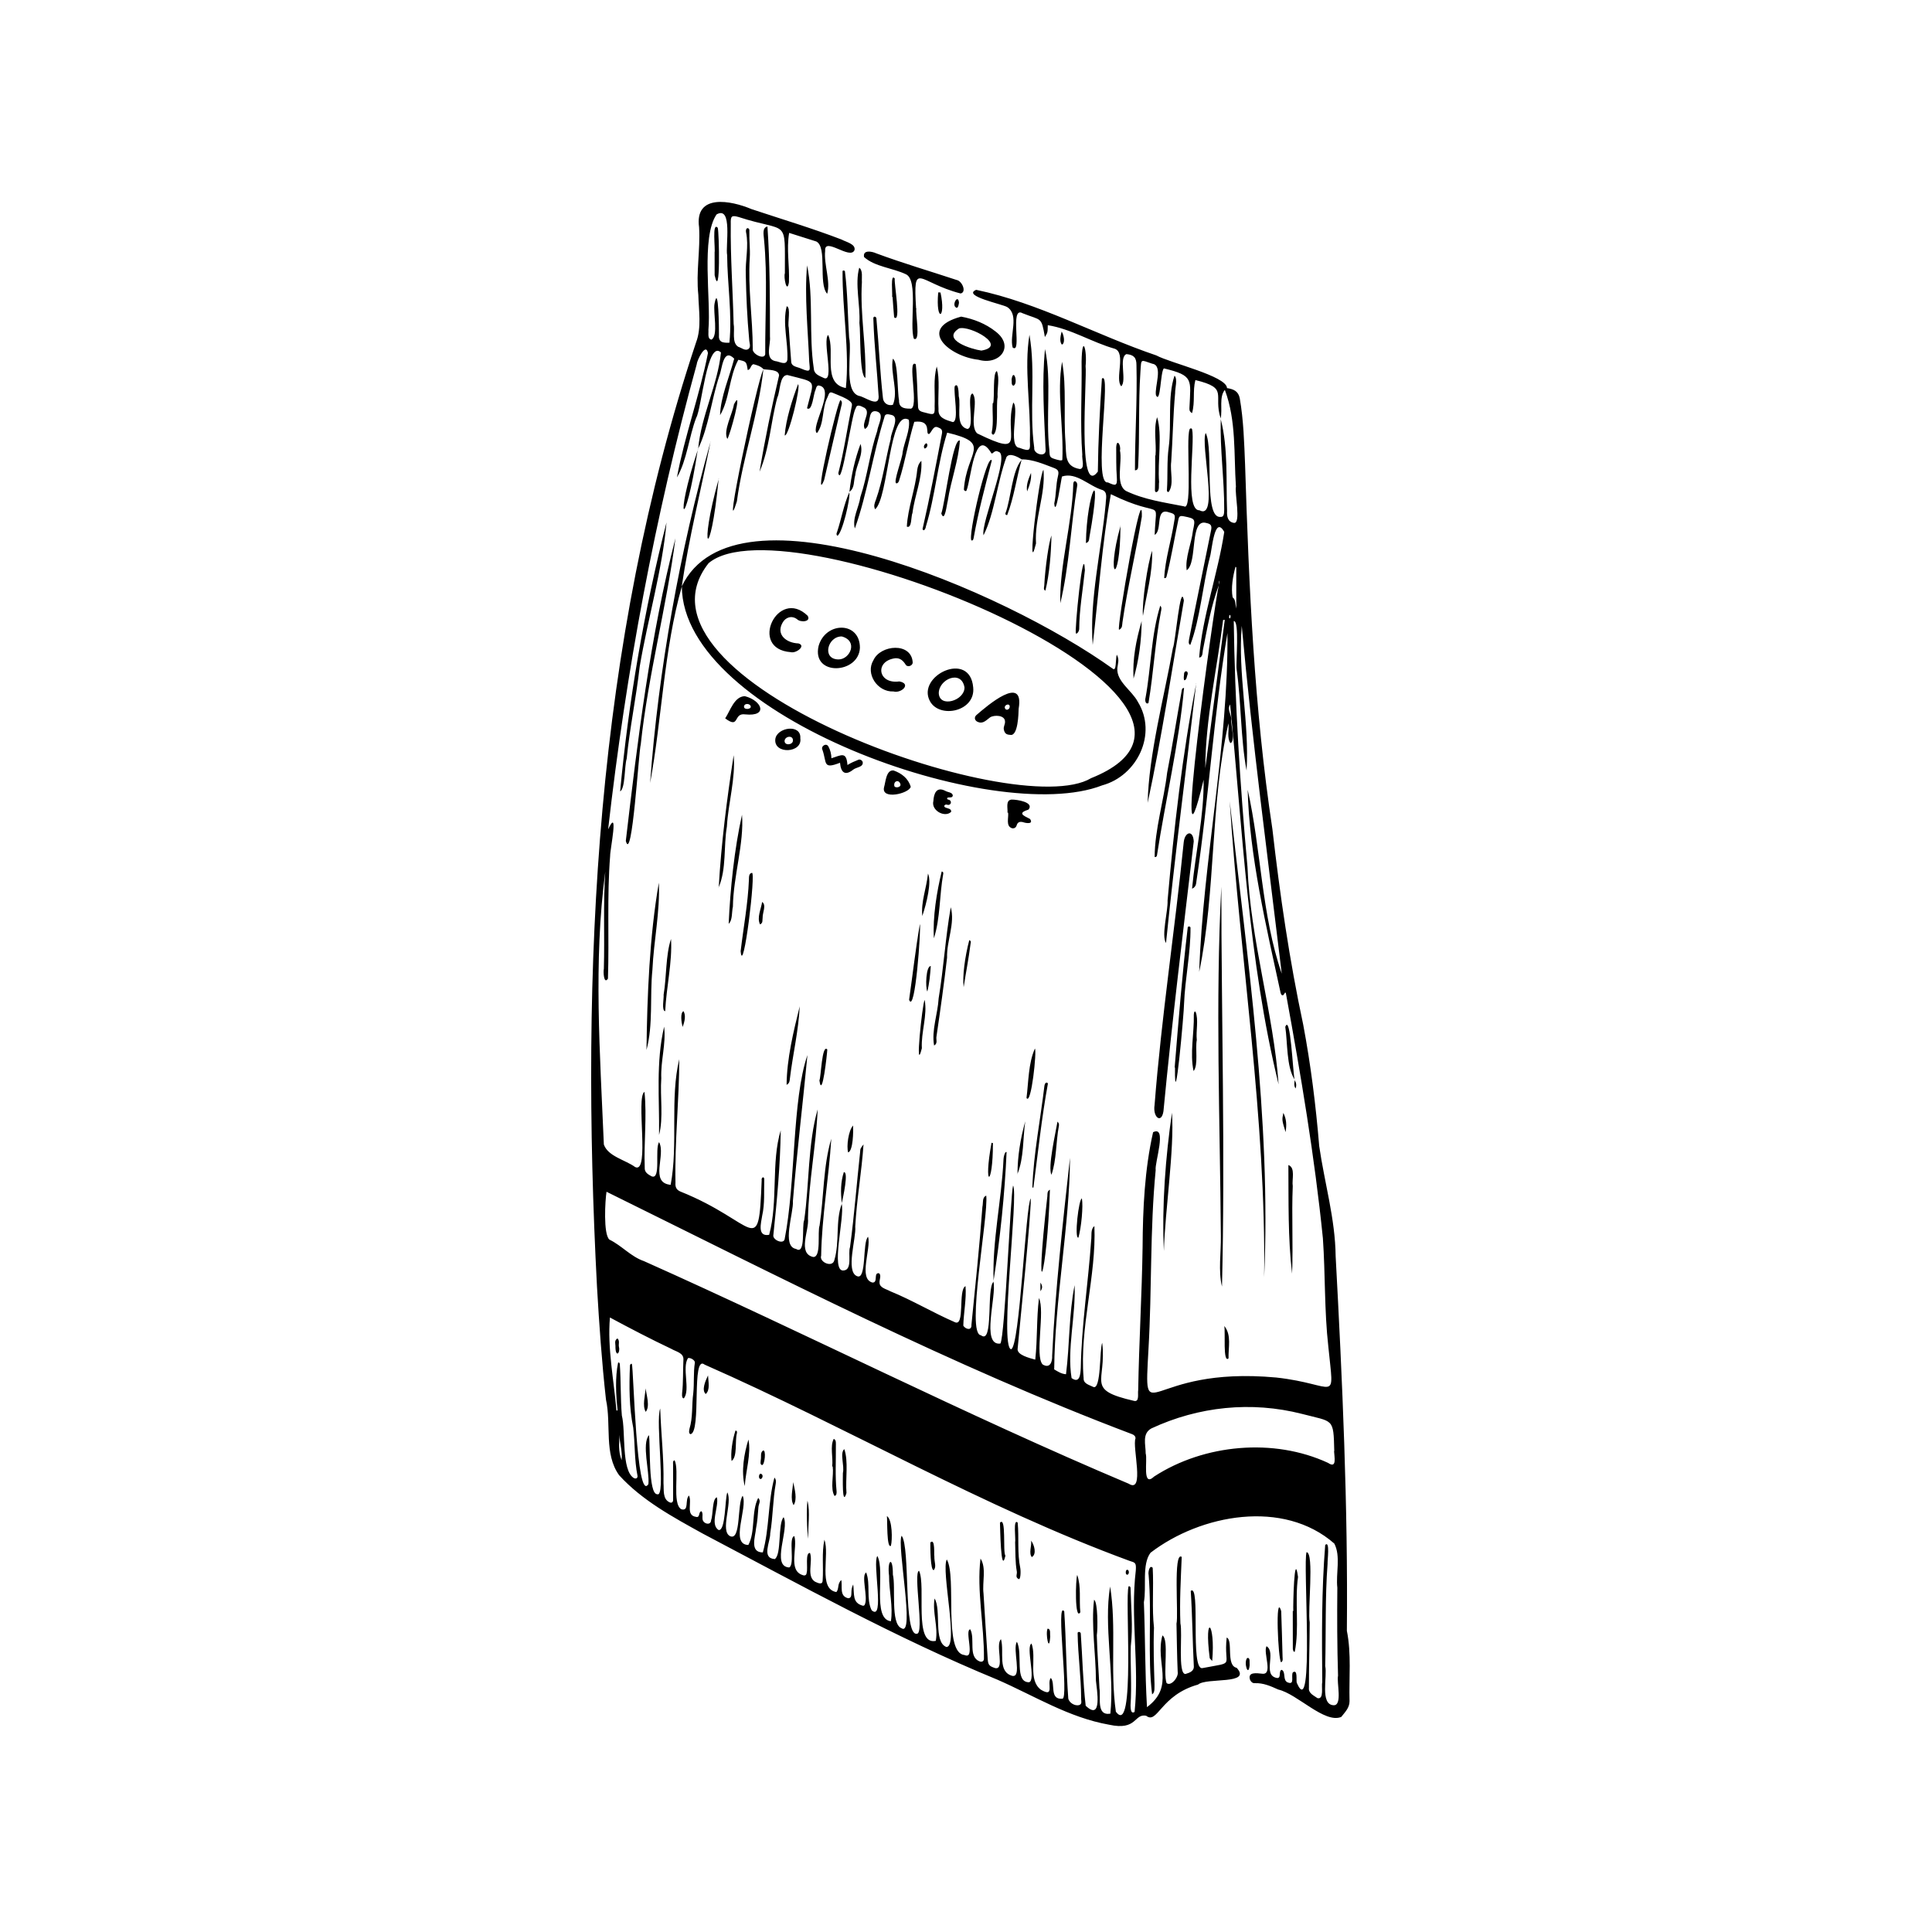 <svg xmlns="http://www.w3.org/2000/svg" xmlns:xlink="http://www.w3.org/1999/xlink" width="400" zoomAndPan="magnify" viewBox="0 0 300 300" height="400" preserveAspectRatio="xMidYMid meet" version="1.0"><path fill="currentColor" d="M 108.336 69.902 C 108.34 69.848 108.352 69.793 108.359 69.738 C 108.359 69.738 108.379 69.758 108.379 69.758 C 108.367 69.809 108.352 69.855 108.336 69.902 Z M 108.336 69.902 C 104.605 81.211 106.348 82.98 108.336 69.902 Z M 140.676 42.59 C 142.652 43.488 141.164 50.543 141.91 52.605 C 143.012 53.137 142.117 48.617 142.289 47.887 C 142.273 47.887 142.262 47.887 142.25 47.887 C 141.785 40.281 142.535 43.863 149.16 45.57 C 150.145 45.379 149.398 43.617 148.539 43.473 C 144.371 42.094 140.16 40.859 136.043 39.332 C 135.402 39.031 133.938 38.75 134.172 39.91 C 135.812 41.418 138.621 41.605 140.676 42.59 Z M 133.449 50.148 C 133.66 51.625 133.418 58.266 134.379 58.68 C 134.539 53.738 133.523 48.781 133.836 43.805 C 133.781 43.121 134.023 42.004 133.422 41.57 C 132.715 44.105 133.609 47.379 133.449 50.148 Z M 138.594 46.105 C 138.672 47.16 138.746 48.219 138.84 49.27 C 139.98 50.27 138.793 43.938 138.941 43.254 C 138.223 42.32 138.621 45.711 138.527 46.105 C 138.551 46.105 138.574 46.105 138.594 46.105 Z M 146.039 45.414 C 145.922 45.414 145.801 45.414 145.684 45.41 C 145.262 50.145 146.945 49.578 146.039 45.414 Z M 148.91 47.02 C 148.816 45.715 147.902 47 148.297 47.621 C 148.762 48.152 148.859 47.301 148.91 47.02 Z M 118.562 57.344 C 118.562 57.344 118.539 57.324 118.539 57.324 C 118.539 57.344 118.535 57.367 118.535 57.387 C 118.543 57.375 118.555 57.355 118.562 57.344 Z M 114.422 77.844 C 115.344 70.941 117.777 64.281 118.535 57.387 C 117.605 58.852 111.973 85.719 114.422 77.844 Z M 147.164 77.801 C 147.625 74.68 148.867 71.453 149.047 68.41 C 147.941 67.945 146.723 78.289 146.164 79.738 C 146.711 81.254 147.02 78.254 147.164 77.801 Z M 127.969 74.547 C 128.859 70.742 129.746 66.941 130.621 63.133 C 130.699 62.805 130.863 62.43 130.523 62.125 C 130.109 62.016 126.145 78.961 127.969 74.547 Z M 141.691 79.637 C 142.027 76.938 143.238 74.242 143.07 71.559 C 142.625 71.98 142.5 72.48 142.422 72.992 C 142.137 75.934 140.957 78.918 140.812 81.773 C 141.625 82.117 141.441 80.148 141.691 79.637 Z M 111.582 74.445 C 108.434 85.668 110.293 87.711 111.582 74.445 Z M 111.598 74.262 C 111.59 74.324 111.586 74.379 111.578 74.441 C 111.594 74.387 111.609 74.34 111.621 74.285 Z M 123.918 59.668 C 123.031 62.008 122.035 65.113 121.848 67.602 C 122.434 67.934 124.41 59.891 123.918 59.668 Z M 113.969 62.785 C 113.727 64.316 112.258 66.883 112.938 68.152 C 113.277 67.875 115.48 59.859 113.969 62.785 Z M 132.797 73.805 C 132.953 72.172 134.141 70.52 133.625 68.934 C 132.738 71.301 132.184 73.832 131.898 76.359 C 132.746 75.812 132.527 74.66 132.797 73.805 Z M 131.898 76.406 C 131.898 76.391 131.898 76.379 131.902 76.359 C 131.895 76.367 131.887 76.375 131.875 76.379 C 131.879 76.398 131.883 76.418 131.887 76.438 C 131.891 76.43 131.895 76.418 131.898 76.406 C 131.898 76.41 131.898 76.406 131.898 76.406 Z M 130.031 83.195 C 130.766 82.84 132.07 77.457 131.883 76.441 C 131 78.414 130.66 80.555 129.984 82.59 C 129.926 82.766 129.793 82.984 130.031 83.195 Z M 143.852 68.82 C 143.547 68.965 143.32 69.355 143.574 69.648 C 143.914 69.621 144.188 69.059 143.852 68.82 Z M 110.953 39.258 C 110.957 39.258 110.961 39.258 110.965 39.258 C 110.965 40.418 110.961 41.578 110.969 42.734 C 111.891 46.863 111.672 35.973 111.449 35.367 C 110.516 34.367 111.113 38.719 110.953 39.258 Z M 133.527 100.578 C 133.383 104.672 126.023 105.055 127.109 100.316 C 128.18 96.5 133.527 96.445 133.527 100.578 Z M 130.715 98.828 C 128.496 98.785 127.566 102.387 130.211 102.395 C 131.992 102.398 133.309 99.535 130.715 98.828 Z M 110.34 68.547 C 110.336 68.57 110.328 68.594 110.324 68.617 C 110.34 68.602 110.348 68.582 110.363 68.57 Z M 110.328 68.617 C 105.578 85.5 102.223 104.117 100.949 121.578 C 102.789 111.641 103.074 100.898 105.879 91.047 C 105.879 91.047 105.855 91.082 105.855 91.082 C 106.965 83.559 108.859 76.074 110.328 68.617 Z M 97.176 130.578 C 98.148 134.262 99.191 116.516 99.496 115.598 C 100.617 104.93 103.586 93.867 104.883 83.578 C 100.961 98.801 99.02 114.855 97.176 130.578 Z M 99.332 103.516 C 100.578 96.102 102.852 88.484 103.496 81.117 C 100.035 94.691 97.594 108.973 96.293 122.891 C 97.102 122.461 96.949 118.949 97.309 117.816 C 97.789 113.016 98.789 108.301 99.332 103.516 Z M 102.305 137.066 C 100.855 145.367 100.492 154.609 100.387 163.039 C 101.445 159.098 100.887 154.711 101.305 150.609 C 101.512 146.102 102.508 141.551 102.305 137.066 Z M 115.719 110.93 C 113.805 110.648 114.91 113.281 112.605 111.547 C 113.375 110.402 114.012 108.141 115.656 108.102 C 118.277 108.754 119.371 111.301 115.719 110.93 Z M 115.539 109.645 C 115.41 110.184 116.344 110.18 116.551 109.871 C 116.75 109.312 115.68 109.066 115.539 109.645 Z M 145.754 155.008 C 145.621 157.43 144.617 159.984 145.047 162.352 C 145.66 162.02 145.32 161.418 145.414 160.949 C 146.016 156.875 146.586 152.797 147.059 148.699 C 146.98 146.105 148.332 143.379 147.633 140.871 C 146.805 145.578 146.535 150.297 145.754 155.008 Z M 137.27 122.266 C 137.523 121.438 137.59 119.496 138.754 119.641 C 139.977 120.062 141.047 120.875 141.418 122.172 C 141.148 123.23 136.828 124.246 137.27 122.266 Z M 139.82 121.77 C 139.582 120.973 138.754 121.27 138.863 121.98 C 138.852 122.422 139.949 122.32 139.82 121.77 Z M 124.273 114.641 C 124.629 116.965 120.109 117.176 120.391 114.762 C 120.645 112.914 124.445 112.367 124.273 114.641 Z M 123.125 115.012 C 123.188 114.117 121.898 114.285 121.828 115.035 C 121.797 115.812 123.102 115.688 123.125 115.012 Z M 113.922 117.27 C 112.883 124.02 111.992 130.941 111.605 137.77 C 112.828 134.875 112.344 131.461 112.867 128.367 C 113.078 124.695 114.246 120.84 113.922 117.27 Z M 111.598 137.871 C 111.602 137.836 111.602 137.801 111.605 137.766 C 111.594 137.789 111.582 137.82 111.574 137.848 Z M 146.801 122.812 C 145.426 122.086 145 123.219 144.934 124.379 C 144.551 125.859 146.73 127.023 147.695 126.059 C 147.754 125.551 147.148 125.547 146.816 125.398 C 146.41 125.207 146.727 124.836 147.07 124.953 C 147.66 125.16 147.918 124.348 147.312 124.18 C 146.984 124.145 146.969 123.809 147.355 123.828 C 147.609 123.812 147.918 123.871 147.949 123.5 C 147.875 123.016 147.156 123.031 146.801 122.812 Z M 115.219 126.516 C 114.031 131.809 113.391 138.047 113.148 143.441 C 113.773 142.898 113.605 141.598 113.805 140.781 C 113.859 136.141 115.562 130.941 115.219 126.516 Z M 116.742 135.543 C 116.262 135.621 116.309 136.227 116.293 136.594 C 116.141 140.355 115.449 143.949 115.008 147.699 C 115.371 152 117.445 135.059 116.742 135.543 Z M 122.656 167.465 C 123.105 163.723 124.004 160.039 124.18 156.254 C 123.203 160.207 122.18 164.383 122.141 168.449 C 122.621 168.223 122.613 167.797 122.656 167.465 Z M 102.34 176.234 C 103.047 173.496 102.477 170.34 102.684 167.445 C 102.566 164.75 103.445 162.082 103.125 159.418 C 101.828 164.961 102.41 170.578 102.34 176.234 Z M 142.84 143.484 C 142.164 147.383 141.727 151.336 141.164 155.246 C 142.105 157.699 143.043 144.02 142.84 143.484 Z M 103.047 154.461 C 103.109 155.016 102.691 156.945 103.289 157.02 C 103.465 153.32 104.414 149.379 104.195 145.801 C 103.348 148.348 103.516 151.664 103.047 154.461 Z M 146.23 135.32 C 145.461 138.438 144.809 142.461 145.016 145.699 C 146.02 142.57 145.867 139.027 146.453 135.766 C 146.5 135.547 146.488 135.371 146.23 135.32 Z M 143.582 155.262 C 143.227 155.738 142.02 167.234 143.145 162.77 C 143.008 160.27 144.039 157.648 143.582 155.262 Z M 127.238 167.758 C 127.656 170.879 128.457 163.449 128.461 162.961 C 127.613 162.055 127.492 167.312 127.238 167.758 Z M 150.508 145.98 C 149.824 148.594 149.422 151.66 149.637 153.289 C 150.02 150.809 150.402 148.91 150.684 146.723 C 150.684 146.484 150.914 146.148 150.508 145.98 Z M 144.098 135.652 C 143.855 137.977 142.992 139.996 143.215 142.238 C 143.891 140.246 144.695 136.891 144.098 135.652 Z M 131.699 178.949 C 132.473 178.711 132.52 175.66 132.461 174.77 C 131.738 175.578 131.422 178.012 131.699 178.949 Z M 143.996 153.961 C 144.32 152.66 144.434 151.344 144.531 150.012 C 143.773 149.98 143.672 153.352 143.996 153.961 Z M 131.027 182.016 C 130.531 183.551 130.516 185.18 130.715 186.828 C 130.906 185.918 131.805 181.898 131.027 182.016 Z M 130.699 186.898 C 130.699 186.898 130.727 186.918 130.727 186.918 C 130.723 186.891 130.719 186.859 130.715 186.828 C 130.711 186.855 130.703 186.875 130.699 186.898 Z M 118.34 140.059 C 118.176 141.18 117.5 142.461 118.016 143.539 C 118.52 143.332 118.352 142.848 118.422 142.477 C 118.391 141.758 119.047 140.512 118.34 140.059 Z M 105.992 159.465 C 106.336 158.609 106.52 157.625 106.129 157.012 C 105.598 157.297 105.801 158.711 105.992 159.465 Z M 129.793 224.551 C 129.781 224.188 129.898 223.602 129.465 223.426 C 128.855 224.566 129.395 226.363 129.219 227.715 C 129.246 227.715 129.273 227.715 129.301 227.715 C 129.492 229.141 128.887 231.148 129.586 232.293 C 129.93 232.219 129.926 231.77 129.898 231.5 C 129.668 229.188 129.816 226.867 129.793 224.551 Z M 115.645 230.766 C 115.801 228.418 116.656 225.75 116.219 223.527 C 115.547 225.695 115.059 228.434 115.645 230.766 Z M 131.098 225.016 C 130.367 225.645 131.16 227.617 130.883 228.727 C 130.891 229.176 130.723 234.16 131.441 231.836 C 131.262 229.668 131.773 226.898 131.098 225.016 Z M 114.207 222.137 C 113.699 223.625 113.434 225.676 113.598 226.859 C 114.539 226.215 114.102 223.727 114.422 222.578 C 114.438 222.426 114.512 222.164 114.207 222.137 Z M 144.461 239.52 C 144.461 240.094 144.445 243.941 145.004 243.801 C 145.449 243.219 145.059 242.641 145.086 241.629 C 144.992 241.559 145.27 238.754 144.461 239.52 Z M 137.719 235.414 C 137.801 236.02 137.66 240.52 138.34 240.031 C 138.578 239.137 138.586 235.977 137.719 235.414 Z M 125.52 238.926 C 125.422 237 125.848 234.836 125.383 233.023 C 125.219 234.141 125.281 237.906 125.52 238.926 Z M 109.586 216.461 C 110.297 215.848 109.988 214.527 109.941 213.574 C 109.5 214.504 108.918 215.859 109.586 216.461 Z M 123.234 233.719 C 123.84 232.781 123.391 231.242 123.168 230.141 C 123.094 231.254 122.664 232.801 123.234 233.719 Z M 100.262 219.23 C 100.973 218.402 100.383 216.645 100.25 215.578 C 100.184 216.758 99.711 218.215 100.262 219.23 Z M 118.477 225.242 C 118.027 225.555 118.23 226.207 118.137 226.676 C 118.137 226.676 118.133 226.676 118.133 226.676 C 118.125 226.941 117.977 227.387 118.316 227.492 C 118.746 227.566 119.008 225.027 118.477 225.242 Z M 95.879 207.824 C 95.316 208.164 95.602 208.715 95.566 209.168 C 95.586 210.828 96.348 210.148 96.109 209.141 C 96.012 208.715 96.277 208.215 95.879 207.824 Z M 118.078 228.832 C 117.727 228.988 117.797 229.836 118.223 229.621 C 118.5 229.398 118.496 228.879 118.078 228.832 Z M 151.117 106.738 C 151.508 110.488 145.906 111.648 144.402 108.879 C 142.262 104.941 150.621 100.902 151.117 106.738 Z M 149.766 106.742 C 149.285 103.926 145.75 105.465 145.773 107.66 C 145.898 109.973 149.801 108.789 149.766 106.742 Z M 102.34 177.34 C 102.34 177.344 102.344 177.348 102.344 177.352 C 102.352 177.34 102.359 177.332 102.367 177.32 Z M 130.699 186.898 C 130.703 186.914 130.707 186.938 130.711 186.953 C 130.715 186.941 130.719 186.93 130.723 186.918 Z M 108.383 69.754 C 108.387 69.723 108.395 69.688 108.398 69.656 C 108.383 69.68 108.375 69.707 108.363 69.734 Z M 209.555 264.152 C 209.559 265.199 208.844 265.867 208.27 266.605 C 205.672 267.676 201.457 263.031 198.488 262.352 C 197.328 261.828 196.164 261.305 194.844 261.363 C 194.484 261.379 194.258 261.16 194.113 260.852 C 193.676 259.547 195.203 259.82 195.969 259.891 C 197.754 260.141 196.105 256.625 196.664 255.621 C 198.23 256.59 195.988 260.102 198.25 260.551 C 199.035 260.684 198.473 259.445 199.02 259.289 C 199.723 259.621 199.113 260.949 199.988 261.258 C 201.082 261.684 200.438 260.199 200.754 259.684 C 201.539 259.156 201.246 260.859 201.355 261.289 C 204.172 267.82 202.262 242.211 202.891 241.012 C 204.102 241.199 203.02 250.125 203.371 251.914 C 203.363 255.305 203.234 258.699 203.25 262.09 C 203.16 262.945 203.996 263.266 204.578 263.688 C 205.637 263.926 205.148 261.84 205.32 261.184 C 205.254 254.094 205.207 246.977 205.777 239.906 C 206.555 239.105 206.098 242.418 206.145 242.82 C 205.746 248.105 205.914 253.406 205.777 258.699 C 206.141 260.293 204.926 264.68 207.074 264.789 C 208.504 264.863 207.527 261.219 207.77 260.207 C 207.629 255.652 207.617 251.094 207.66 246.539 C 207.41 244.332 208.219 241.645 207.191 239.684 C 199.301 232.762 186.477 235.125 178.66 241.102 C 177.277 242.906 178.059 246.492 177.621 248.789 C 177.836 254.219 177.789 259.676 178.102 265.086 C 182.52 261.777 179.324 258.219 180.5 253.949 C 181.551 254.602 180.59 259.75 181.137 261.332 C 181.773 261.938 183.051 260.461 182.871 259.59 C 182.762 257.102 182.742 254.613 182.684 252.121 C 183.02 250.859 182.141 240.781 183.496 241.754 C 183.359 245.191 183.148 248.629 183.293 252.074 C 183.652 253.598 182.848 259.977 184.078 259.938 C 184.75 259.73 185.473 259.496 185.371 258.621 C 185.176 254.766 185.152 250.898 184.898 247.035 C 186.461 245.797 184.773 259.266 186.688 259.027 C 192.039 258 189.961 258.977 190.48 254.277 C 191.52 254.695 190.32 258.633 192.035 258.98 C 194.434 261.648 187.363 260.438 186.035 261.578 C 180.18 263.215 179.75 267.82 177.969 266.418 C 176.055 266.059 176.602 268.781 172.211 267.809 C 165.965 266.707 160.602 263.32 154.875 260.82 C 139.086 254.324 124.188 246.062 109.102 238.125 C 104.52 235.586 99.699 232.992 96.141 229.074 C 93.754 225.77 94.941 221.172 94.098 217.34 C 93.445 211.496 93.043 205.641 92.699 199.77 C 90.117 150.504 92.434 100.195 108.09 53.148 C 108.957 50.902 108.5 48.168 108.434 45.777 C 108.062 42.266 108.762 38.801 108.555 35.297 C 107.82 30.004 113.539 31.129 116.699 32.473 C 121.367 34.027 126.094 35.434 130.688 37.199 C 131.332 37.566 132.934 37.895 132.68 38.852 C 132.012 40.395 127.98 36.707 128.129 38.941 C 127.902 41.09 129.02 43.684 128.441 45.621 C 127.023 44.004 128.504 38.406 126.762 37.5 C 125.355 37.066 123.953 36.613 122.539 36.164 C 122.102 38.711 122.621 41.262 122.504 43.84 C 122.191 45.703 121.648 43.02 121.875 42.426 C 121.863 33.641 122.48 36.234 114.707 33.703 C 113.605 33.395 113.441 33.535 113.473 34.734 C 113.41 39.922 113.793 45.094 113.918 50.277 C 114.137 51.375 113.582 53.176 114.621 53.844 C 115.156 54.008 115.734 54.547 116.23 54.18 C 116.66 53.859 116.328 53.18 116.328 52.66 C 116.016 49.344 115.875 46.012 115.805 42.68 C 115.703 40.461 116.301 38.262 115.844 36.047 C 115.773 35.664 115.945 35.379 116.129 35.434 C 116.402 35.52 116.363 35.754 116.359 35.941 C 116.328 37.305 116.504 38.66 116.426 40.031 C 116.117 44.734 116.883 49.43 116.887 54.141 C 116.723 54.926 118.656 55.953 118.824 55 C 118.793 49.035 119.211 43.012 118.629 37.078 C 118.582 36.457 118.328 35.34 119.168 35.172 C 119.555 40.859 119.555 46.574 119.559 52.289 C 119.699 53.48 118.715 55.68 120.363 56.07 C 120.977 56.102 122.082 56.852 122.262 55.863 C 122.402 53.137 121.469 50.223 122.16 47.551 C 122.852 47.738 122.262 50.129 122.477 50.855 C 122.574 52.598 122.73 54.34 122.852 56.082 C 122.859 56.949 123.754 56.941 124.359 57.219 C 126.059 57.969 125.742 57.41 125.656 56.156 C 125.461 51.293 124.898 45.965 125.324 41.207 C 126.367 46.254 125.566 52.059 126.371 57.25 C 126.414 58.102 127.223 58.363 127.895 58.68 C 129.66 59.551 127.668 52.859 128.594 52.008 C 129.758 54.504 127.594 59.57 131.344 60.254 C 131.945 54.5 130.785 48.09 130.832 42.137 C 130.84 41.941 131.113 41.988 131.195 42.098 C 131.625 45.5 131.629 48.961 131.848 52.391 C 132.367 54.652 130.918 60.715 133.359 61.469 C 134.238 61.574 136.461 63.34 136.438 61.602 C 136.199 57.578 135.738 53.578 135.617 49.551 C 135.523 48.969 136.164 49.109 136.098 49.598 C 136.484 53.66 136.641 57.738 137.102 61.793 C 137.164 62.586 137.879 63.074 138.648 62.859 C 139.547 60.754 138.227 58.012 138.633 55.719 C 139.465 56.035 139.336 60.973 139.602 62.145 C 139.566 63.262 140.293 63.461 141.305 63.453 C 142.871 63.738 140.75 55.543 142.203 56.562 C 142.426 58.668 142.422 60.789 142.547 62.902 C 142.496 63.926 143.066 63.906 143.859 64.125 C 145.086 64.469 145.176 64.371 145.129 63.059 C 145.215 61.051 144.902 58.82 145.457 56.914 C 145.988 58.992 145.602 61.355 145.734 63.531 C 145.605 64.906 146.906 65.211 147.949 65.539 C 148.965 65.461 148.031 61 148.25 59.969 C 148.859 59.27 148.859 61.172 148.871 61.516 C 149.285 63.055 148.242 66.129 150.219 66.605 C 151.441 66.488 150.023 61.422 151.008 61.094 C 152.031 62.203 150.418 66.051 151.742 67.301 C 159.668 71.172 155.848 67.613 157.34 62.508 C 158.332 63.34 156.445 69.387 158.301 69.539 C 160.059 70.211 159.965 69.84 159.922 68.469 C 160.074 63.047 158.992 57.215 159.852 51.984 C 160.852 57.73 159.793 63.738 160.594 69.531 C 160.457 70.465 162.27 71.059 162.367 70 C 162.145 64.801 161.75 59.328 162.273 54.199 C 163.312 59.004 162.363 64.762 162.941 69.875 C 162.996 71.051 163 71.055 164.145 71.383 C 164.43 71.426 164.672 71.574 164.957 71.434 C 165.203 66.43 164.059 61.027 164.918 56.172 C 165.645 60.113 165.121 64.539 165.449 68.641 C 165.602 70.613 165.238 72.418 167.68 72.832 C 168.523 72.781 167.953 71.203 168.059 70.594 C 167.703 65.781 168.02 60.953 167.949 56.133 C 168.035 51.699 168.832 54.348 168.57 56.844 C 168.82 58.586 167.242 77.539 170.473 73.234 C 170.527 68.418 170.781 63.605 171.102 58.801 C 172.684 57.281 169.625 75.297 172.02 74.906 C 173.168 75.414 173.531 75.59 173.418 74.066 C 173.301 72.539 173.34 70.996 173.324 69.461 C 173.41 67.988 174.102 69.18 173.906 69.957 C 174.309 71.766 173.133 75.203 174.844 76.234 C 177.676 77.598 180.801 78.016 183.848 78.621 C 185.242 79.535 184.113 68.297 184.711 66.711 C 184.73 66.496 185.043 66.445 185.109 66.66 C 185.586 68.785 183.906 79.336 186.25 79.238 C 189.344 80.883 186.371 69.062 187.219 67.227 C 188.5 69.754 186.84 80.605 189.551 80.262 C 190.141 80.293 190.066 79.535 190.094 79.133 C 190.117 74.449 189.422 69.781 189.559 65.102 C 190.734 69.707 190.359 74.641 190.539 79.375 C 190.488 80.219 190.66 81.051 191.609 81.195 C 192.738 81.359 191.699 76.543 191.914 75.574 C 191.578 70.551 191.984 65.301 190.195 60.547 C 190.184 60.559 190.18 60.566 190.168 60.578 C 190.168 60.578 190.188 60.543 190.191 60.539 C 189.266 61.699 189.855 63.574 189.543 64.969 C 188.336 61.254 190.898 60.297 185.617 59.016 C 185.172 60.789 185.602 62.34 185.102 64.145 C 184.625 63.887 184.699 63.562 184.699 63.293 C 184.883 58.941 185.418 58.324 180.723 57.203 C 180.176 57.707 180.227 62.828 179.496 61.375 C 179.246 60.074 180.664 56.727 178.922 56.477 C 177.055 55.867 177.23 55.621 177.086 57.703 C 176.746 62.625 176.992 67.555 176.727 72.48 C 176.715 72.75 176.645 73.012 176.234 73.031 C 176.227 67.598 176.609 62.156 176.469 56.703 C 176.473 55.543 176.07 55.102 174.918 54.984 C 173.66 55.5 175.016 59.133 174.105 59.98 C 173.082 58.859 174.887 54.828 173.117 54.16 C 169.586 53.168 166.301 51.059 162.699 50.496 C 162.68 51.633 162.68 51.633 162.25 52.336 C 161.691 49.105 161.742 49.828 158.781 48.637 C 156.707 47.461 158.766 55.055 157.246 53.965 C 156.711 52.043 158.324 48.953 156.41 47.688 C 155.719 47.238 149.312 45.949 151.582 45.004 C 161.273 47.023 170.18 52.012 179.551 55.188 C 181.707 56.363 190.375 58.371 190.527 60.223 L 190.5 60.258 C 191.551 60.422 192.289 60.727 192.512 61.859 C 193.102 65.238 193.195 68.715 193.336 72.141 C 193.941 91.09 194.734 109.984 197.578 128.75 C 198.746 138.953 200.219 149.07 202.363 159.113 C 203.539 165.352 204.324 171.66 204.848 177.98 C 205.668 183.66 207.336 189.27 207.398 195.055 C 208.445 214.383 209.324 233.859 209.141 253.227 C 209.863 256.816 209.457 260.508 209.555 264.152 Z M 191.402 92.754 C 191.891 93.129 191.773 93.691 191.969 94.504 C 191.969 92.141 191.969 90.117 191.969 88.094 C 191.93 88.062 191.887 88.031 191.848 88.004 C 191.445 89.469 191.129 91.281 191.402 92.754 Z M 191.074 95.777 C 191.102 95.508 190.906 95.305 190.867 95.734 C 190.801 96.008 191.02 96.199 191.074 95.777 Z M 187.156 119.297 C 188.164 111.621 189.172 103.941 190.18 96.258 C 190.094 96.262 190.012 96.262 189.926 96.262 C 188.98 103.867 187.176 111.738 187.156 119.297 Z M 189.363 90.148 C 189.219 90.348 189.258 90.578 189.266 90.812 C 189.301 90.59 189.332 90.367 189.363 90.148 Z M 110 51.227 C 110.059 51.719 109.805 52.621 110.469 52.738 C 111.586 52.168 110.711 48.457 110.953 47.152 C 111.586 43.844 111.648 51.34 111.641 51.934 C 111.527 53.133 112.188 53.262 113.262 53.215 C 113.711 48.746 112.941 44.129 112.91 39.613 C 112.629 38.289 113.812 31.867 111.27 33.293 C 108.816 36.859 110.43 46.633 110 51.227 Z M 96.191 222.797 C 96.172 224.035 95.953 225.309 96.531 226.742 C 96.656 225.18 96.207 224.176 96.191 222.797 Z M 176.367 243.848 C 176.453 242.621 176.258 242.645 175.395 242.371 C 152.641 234.02 131.582 221.66 109.422 211.902 C 107.297 210.199 108.969 222.395 107.219 222.699 C 106.895 222.578 107.016 222.129 107.059 221.871 C 107.613 220.074 107.398 218.191 107.648 216.352 C 107.816 214.773 107.652 213.176 107.898 211.594 C 107.953 211.23 107.215 210.77 106.832 210.887 C 105.867 212.387 107.223 215.789 106.203 217.121 C 105.988 217.188 105.867 216.879 105.914 216.359 C 106.117 214.625 106.027 212.863 106.121 211.121 C 106.184 210.062 104.961 209.883 104.25 209.453 C 101.027 207.93 97.84 206.262 94.711 204.582 C 94.293 209.293 95.336 214.363 95.719 219.023 C 95.781 219.02 95.84 219.02 95.902 219.012 C 95.637 216.641 95.5 213.852 95.98 211.586 C 96.188 211.508 96.234 211.723 96.246 211.867 C 96.43 214.512 96.34 217.16 96.562 219.809 C 97.176 222.188 96.453 228.309 98.422 229.512 C 98.762 229.676 99.043 229.535 98.988 229.141 C 98.496 226.688 98.613 224.184 98.332 221.715 C 97.688 218.531 97.684 215.293 97.82 212.059 C 97.824 211.898 97.93 211.746 98.113 211.77 C 98.387 212.539 98.809 233.508 100.684 230.445 C 100.879 228.52 99.621 224.18 100.773 222.848 C 101.004 224.398 100.641 232.004 102.047 232.023 C 103.461 232.656 101.738 220.703 102.516 218.715 C 102.641 222.582 103.102 226.422 103.027 230.293 C 103.113 231.309 102.848 232.781 103.98 233.281 C 104.254 233.418 104.5 233.281 104.52 232.957 C 104.543 231.102 104.504 229.246 104.516 227.391 C 104.516 227.16 104.426 226.875 104.75 226.746 C 105.543 228.332 104.297 233.52 105.797 234.355 C 107.062 234.723 106.305 232.848 106.988 232.227 C 107.5 233.316 106.434 235.277 108.059 235.535 C 108.781 235.734 108.395 234.688 108.945 234.672 C 109.191 235.055 109.027 235.488 109.09 235.898 C 109.18 236.629 110.398 236.953 110.422 236.039 C 110.738 235.258 110.578 232.688 111.32 232.5 C 111.676 233.949 110.168 236.715 111.594 237.582 C 112.688 237.723 112.551 232.781 112.938 231.742 C 113.793 233.293 111.727 237.797 113.398 238.547 C 115.094 239.254 114.449 233.395 115.324 232.262 C 116.156 234.105 113.297 239.852 116.203 239.902 C 117.324 237.859 116.633 234.734 117.734 232.594 C 118.207 233.055 117.805 233.539 117.77 234.008 C 117.684 235.117 117.617 236.223 117.398 237.32 C 117.285 238.617 116.371 241.062 118.453 241.059 C 119.504 237.254 119.219 233.238 120.254 229.434 C 120.551 229.797 120.496 230.102 120.453 230.391 C 120.008 232.926 120.02 235.551 119.598 238.109 C 119.633 239.395 118.18 241.957 120.309 242.094 C 121.395 241.375 120.758 236.574 121.684 235.59 C 122.621 237.441 119.672 243.238 122.551 243.395 C 123.477 242.898 122.375 238.699 123.348 238.531 C 123.879 240.379 122.348 243.812 124.605 244.57 C 124.992 244.727 125.238 244.59 125.262 244.188 C 125.473 243.566 124.996 241.055 125.781 241.145 C 126.254 242.504 125.191 244.73 126.539 245.594 C 126.973 245.789 127.727 246.203 127.742 245.387 C 127.887 243.289 127.582 241.156 128.012 239.09 C 128.879 241.379 126.965 246.738 129.875 247.215 C 130.328 246.668 129.988 245.898 130.641 245.352 C 130.82 246.387 130.355 247.75 131.562 248.133 C 131.828 248.246 132.094 248.09 132.16 247.816 C 132.273 247.348 132.094 246.828 132.484 246.035 C 132.695 247.566 132.301 248.859 133.949 249.328 C 134.129 249.379 134.266 249.262 134.305 249.105 C 134.801 247.996 133.672 244.621 134.504 244.176 C 135.203 246.027 134.469 248.266 135.348 250.039 C 137.445 251.898 135.438 242.625 136.238 241.617 C 137.5 243.988 135.355 251.395 138.336 251.746 C 138.703 249.535 138.039 247.004 138.055 244.695 C 137.738 242.211 138.66 241.52 138.645 244.504 C 139.125 246.418 138.238 252.094 139.969 252.824 C 142.145 254.289 139.223 239.934 140.004 238.469 C 141.379 240.219 140.238 254.086 142.375 253.688 C 143.578 253.711 141.77 244.18 142.707 243.906 C 143.832 246.305 141.809 255.539 145.309 254.793 C 145.699 252.559 144.762 250.426 145.117 248.215 C 146.211 249.918 144.895 254.984 146.961 255.746 C 148.906 255.719 146.098 243.82 147.02 242.152 C 148.594 244.84 146.406 256.703 149.781 256.996 C 151.527 257.75 149.703 253.062 150.668 253.004 C 151.461 254.543 150.273 257.273 152.141 257.996 C 152.5 258.109 152.793 257.941 152.785 257.547 C 152.844 252.438 151.637 246.996 152.254 242.012 C 153.203 243.488 152.5 245.695 152.719 247.418 C 152.918 250.801 153.148 254.18 153.367 257.562 C 153.426 258.52 153.582 258.711 154.523 259.02 C 156.086 259.355 154.5 255.348 155.434 254.539 C 155.988 256.527 154.832 259.609 157.219 260.234 C 158.73 260.469 157.195 256.098 157.898 254.938 C 158.879 256.727 157.461 261.246 159.797 261.219 C 160.91 260.883 159.234 255.645 160.18 255.215 C 160.988 257.418 159.582 260.84 161.625 262.375 C 163.844 263.695 162.512 261.348 163.168 260.547 C 163.938 261.406 162.902 263.941 164.961 263.777 C 166.031 263.855 163.879 248.301 165.254 250.215 C 165.551 254.699 165.547 259.219 165.879 263.703 C 165.961 264.344 166.867 264.957 167.566 264.762 C 168.102 264.613 167.848 264.047 167.879 263.656 C 167.867 260.324 167.383 257 167.336 253.664 C 167.266 253.336 167.73 253.324 167.82 253.621 C 168.082 257.359 168.156 261.133 168.586 264.867 C 171.199 267.34 170.316 262.371 170.176 260.98 C 170.172 256.867 169.406 252.301 169.887 248.406 C 170.484 248.773 170.469 252.984 170.312 253.922 C 170.379 256.668 170.605 259.422 170.723 262.172 C 170.977 263.516 170.16 266.461 172.414 266.098 C 173.074 259.871 171.352 252.402 172.379 246.352 C 173.395 252.633 172.352 259.387 173.27 265.785 C 176.387 270.02 174.613 247.852 175.254 246.312 C 175.422 246.277 175.543 246.402 175.551 246.57 C 175.625 249.582 175.945 252.605 175.59 255.609 C 175.508 258.68 175.758 261.754 175.551 264.824 C 175.57 265.223 175.555 266.219 176.176 265.828 C 176.941 258.633 175.5 251.148 176.367 243.848 Z M 176.32 223.363 C 176.34 223.016 176.07 222.789 175.746 222.68 C 147.758 212.09 120.996 198.285 94.18 185.055 C 93.969 186.34 93.656 191.672 94.633 192.488 C 96.551 193.418 97.953 195.125 99.996 195.828 C 125.156 207.066 149.824 219.652 175.258 230.387 C 177.82 232.012 175.785 224.621 176.32 223.363 Z M 179.051 175.809 C 181.301 174.691 179.262 180.625 179.453 181.691 C 178.555 190.93 178.879 200.223 178.336 209.473 C 177.613 222.805 177.781 212.02 198.184 213.902 C 207.734 214.957 207.164 218.246 206.262 209.098 C 205.629 203.504 205.809 197.895 205.418 192.285 C 204.133 179.547 201.984 166.875 199.684 154.297 C 199.672 154.113 199.531 154.035 199.453 154.277 C 199.148 154.836 198.914 154.434 198.848 154.156 C 196.625 143.918 193.992 132.727 193.738 122.629 C 195.832 131.879 195.883 142.086 199.031 151.195 C 196.887 133.332 194.449 115.141 192.82 97.184 C 192.188 104.594 194.027 112.262 193.566 119.648 C 192.633 114.664 192.75 109.086 192.02 103.91 C 191.879 102.871 192.5 96.363 191.578 96.438 C 191.734 108.941 192.559 121.934 193.707 134.609 C 194.152 145.91 197.773 157.434 198.539 168.379 C 193.824 149.145 192.949 128.883 191.012 109.387 C 190.52 110.18 191.164 110.859 191.195 111.656 C 191.07 112.496 191.891 115.129 191.055 115.391 C 190.496 114.578 190.863 113.348 190.754 112.316 C 187.895 124.828 188.832 138.324 186.211 150.91 C 186.812 133.543 190.758 115.648 190.598 98.297 C 188.449 111.035 187.711 123.98 185.793 136.75 C 185.723 137.188 185.762 137.715 185.102 137.996 C 185.637 132.266 186.961 126.824 186.898 121.078 C 181.805 142.348 188.574 93.43 189.262 90.863 C 188.062 94.039 187.453 97.594 186.781 100.969 C 186.715 101.367 186.766 102.09 186.203 102.102 C 186.703 95.688 189.109 89.098 190.102 82.598 C 188.555 79.836 188.188 85.562 187.875 86.496 C 186.734 90.922 186.375 96.066 184.824 100.145 C 184.457 99.98 184.617 99.457 184.66 99.156 C 185.746 93.543 186.934 87.953 188.055 82.348 C 188.203 81.617 188.031 81.359 187.34 81.215 C 184.656 80.402 186.008 87.348 184.27 88.555 C 183.988 86.641 185.02 84.395 185.242 82.395 C 185.629 80.574 185.625 80.539 183.863 80.18 C 183.254 80.059 183.09 80.133 182.973 80.711 C 182.348 83.66 181.863 86.645 181.129 89.57 C 181.098 89.699 180.941 89.828 180.781 89.754 C 180.91 86.875 181.906 83.832 182.34 80.906 C 182.527 79.93 182.457 79.801 181.539 79.562 C 179.297 78.746 180.551 82.387 179.297 83.051 C 179.504 76.957 180.809 80.809 172.492 76.738 C 171.133 84.418 170.559 92.562 169.676 100.148 C 169.137 93.199 171.031 85.398 171.691 78.219 C 171.699 77.496 172.062 76.453 171.195 76.094 C 169.117 75.496 167.133 73.25 164.906 73.992 C 164.773 74.379 163.926 80.547 163.703 78.191 C 164.016 76.793 163.941 75.344 164.277 73.945 C 164.473 73.148 164.312 72.902 163.543 72.621 C 161.961 72.031 160.398 71.34 158.66 71.324 L 158.691 71.352 C 158.672 71.371 158.66 71.395 158.641 71.418 C 158.648 71.387 158.656 71.363 158.66 71.336 C 158.055 70.961 156.766 70.234 156.285 70.973 C 154.859 74.766 154.426 79.762 152.723 83.113 C 152.246 81.273 156.953 70.453 155.02 70.148 C 154.34 69.727 154.113 70.816 153.859 70.242 C 151.312 66.219 150.777 74.445 150.098 76.117 C 150.027 76.398 149.699 76.191 149.672 76.004 C 150.082 70.016 154.176 68.859 147.078 67.18 C 145.59 71.852 145.234 76.98 143.781 81.719 C 143.766 81.988 143.469 82.66 143.25 82.156 C 144.375 77.262 145.316 72.32 146.258 67.379 C 146.379 66.781 146.172 66.566 145.75 66.41 C 144.977 65.988 144.809 66.812 144.324 67.367 C 143.5 67.645 144.902 65.129 141.969 65.5 C 141.043 68.5 140.57 71.66 139.602 74.652 C 139.527 74.859 139.395 75.09 139.176 75.047 C 138.637 74.969 140.16 71.07 140.156 70.242 C 140.41 68.613 141.375 66.742 141.121 65.184 C 138.062 63.395 137.996 77.23 135.898 79.078 C 135.594 78.609 135.844 78.039 136.023 77.566 C 137.098 74.523 137.508 71.277 138.312 68.156 C 138.285 67.168 139.785 64.777 138.469 64.441 C 137.992 64.34 137.422 64.125 137.324 64.793 C 135.57 70.383 134.676 76.645 132.742 82.059 C 132.301 80.496 133.379 78.766 133.598 77.176 C 134.723 73.809 135.074 70.25 136.227 66.883 C 136.312 65.949 137.5 64.168 136.051 63.863 C 134.555 63.613 135.391 66.168 134.293 66.609 C 133.699 65.641 135.277 64.105 134.27 63.348 C 133.773 63.105 133.039 62.617 132.859 63.441 C 132.273 64.074 130.676 75.926 130.176 73.465 C 131.066 70.031 131.555 66.516 132.27 63.047 C 132.359 62.672 132.176 62.445 131.902 62.242 C 131.262 61.758 130.5 61.504 129.773 61.188 C 128.836 60.781 128.84 60.773 128.469 61.734 C 127.602 63.457 128.02 65.762 126.855 67.258 C 125.762 66.469 129.797 60.383 127.223 59.875 C 126.914 59.801 126.781 59.969 126.609 60.621 C 126.309 61.148 126.141 63.98 125.312 63.395 C 126.441 58.805 127 59.473 122.262 58.234 C 121.016 58.246 121.172 60.793 120.703 61.727 C 119.652 65.594 119.535 69.523 117.941 73.25 C 118.793 68.109 119.801 63.32 120.973 58.301 C 120.938 57.332 119.285 57.469 118.559 57.328 C 118.109 56.848 117.516 56.684 116.977 56.547 C 116.504 56.754 116.605 57.379 116.102 57.461 C 115.902 56.137 115.902 56.137 114.641 55.871 C 113.211 58.52 113.289 62.02 111.809 64.473 C 111.891 61.629 113.262 58.551 114.008 55.688 C 112.258 53.934 112.145 57.297 111.691 58.379 C 110.465 62.059 110.07 66.211 108.418 69.656 C 108.859 64.621 111.477 59.645 111.949 54.73 C 109.789 52.68 108.949 63.48 108.105 64.871 C 106.965 67.852 106.68 71.465 105.113 74.137 C 106.285 67.777 108.668 61.273 109.93 54.832 C 109.621 53.102 108.238 55.91 108.195 56.535 C 101.676 80.211 97.203 104.379 94.43 128.777 C 96.141 125.156 94.707 132.027 94.742 132.898 C 94.238 139.246 94.609 145.621 94.402 151.961 C 93.75 152.941 93.66 150.84 93.766 150.441 C 93.91 145.414 93.645 140.379 93.988 135.352 C 92.125 149.352 93.18 163.637 93.766 177.715 C 94.402 179.574 97.109 180.102 98.629 181.223 C 100.957 182.34 98.703 170.336 100.074 169.543 C 100.469 173.379 99.965 177.387 100.113 181.281 C 100.055 182.043 100.617 182.355 101.191 182.664 C 102.684 183.242 101.641 178.379 102.34 177.355 C 103.441 179.336 100.809 183.668 104.141 183.98 C 105.324 177.652 104.004 170.559 105.477 164.465 C 105.465 170.852 104.754 177.246 104.887 183.656 C 104.836 184.328 105.023 184.754 105.664 185.027 C 117.559 189.793 117.781 195.746 118.273 183.266 C 118.176 182.926 118.598 182.551 118.672 183.062 C 118.609 184.965 118.781 186.879 118.352 188.766 C 118.184 189.891 117.535 192.074 119.434 191.742 C 120.848 186.527 119.719 180.477 121.23 175.516 C 121.164 180.801 120.652 186.426 120.09 191.746 C 119.895 192.512 121.625 193.281 121.836 192.434 C 123.578 183.59 122.969 170.883 125.379 163.832 C 124.66 171.379 123.742 178.93 123.121 186.5 C 123.258 188.344 121.316 193.547 123.613 193.934 C 125.16 194.922 124.465 190.332 124.879 189.445 C 125.684 183.812 125.43 177.57 126.969 172.258 C 126.727 177.809 125.574 183.551 125.461 189.227 C 125.672 191.023 123.805 194.633 126.27 195.184 C 127.574 195.258 126.898 191.312 127.266 190.289 C 127.941 185.812 127.805 181.117 129.082 176.82 C 128.699 182.996 127.613 188.852 127.508 194.984 C 127.152 195.977 129.309 196.938 129.566 195.641 C 130.395 192.848 129.711 189.605 130.703 186.949 C 131.176 189.062 128.91 197.555 131 197.277 C 132.41 197.184 131.637 194.633 131.992 193.645 C 132.652 188.719 133.031 183.746 133.566 178.82 C 133.582 178.32 133.625 178.324 134.086 177.703 C 133.809 181.902 133.031 186.203 132.801 190.461 C 132.977 192.254 131.273 197.418 133.066 198.156 C 134.613 198.867 133.887 192.777 134.801 192.051 C 135.293 193.898 133.234 198.578 135.477 199.156 C 136.391 199.188 135.602 197.605 136.469 197.707 C 136.926 197.957 136.516 198.766 136.574 199.203 C 136.609 199.988 137.66 200.172 138.227 200.5 C 141.66 201.898 144.848 203.82 148.254 205.301 C 149.891 206.098 148.727 200.262 149.926 199.711 C 150.086 201.691 149.629 203.84 149.582 205.852 C 149.93 206.426 150.914 206.66 150.844 205.719 C 151.453 199.617 152.102 193.516 152.547 187.391 C 152.699 186.812 152.461 185.926 153.145 185.66 C 153.496 188.906 149.984 207.141 152.309 207.332 C 154.324 208.914 153.145 200.117 154.262 199.039 C 154.797 201.102 152.262 209.039 155.34 208.625 C 156.051 207.492 156.902 185.414 157.309 184.09 C 158.184 185.406 155.184 208.93 156.98 209.512 C 158.359 209.406 159.262 186.941 160.059 186.09 C 160.125 188.672 158.234 206.895 158.02 209.41 C 157.848 210.406 159.914 210.887 160.754 211.125 C 161.113 207.789 160.93 204.941 161.328 201.559 C 162.301 203.516 160.648 210.609 161.906 211.875 C 163.055 212.566 163.426 211.445 163.379 210.5 C 163.859 200.25 165.027 189.945 166.148 179.781 C 166.109 190 163.789 201.875 163.695 212.637 C 164.297 212.996 164.809 213.34 165.531 213.391 C 166.109 208.73 165.961 204.156 166.863 199.559 C 167.059 204.297 165.66 209.496 166.395 213.988 C 167.695 214.914 167.773 213.34 167.824 212.383 C 167.941 205.762 168.98 199.207 169.434 192.609 C 169.539 191.914 169.312 190.84 169.938 190.398 C 170.254 198.148 167.613 206.137 168.262 213.98 C 168.207 214.871 169.133 215.039 169.762 215.363 C 171.004 215.918 170.719 209.539 171.148 208.508 C 171.887 214.648 168.418 215.773 176.133 217.535 C 176.965 217.703 176.633 216.359 176.738 215.867 C 176.863 208.457 177.312 201.047 177.422 193.629 C 177.457 187.684 177.738 181.621 179.051 175.809 Z M 207.152 225.328 C 207.164 225.328 207.176 225.328 207.184 225.324 C 207.059 220.121 207.094 220.84 202.164 219.547 C 194.312 217.543 186.117 218.391 178.793 221.801 C 177.305 222.617 177.902 224.301 177.902 225.691 C 178.227 226.691 177.297 231.074 179.227 229.266 C 186.992 224.234 197.793 223.25 206.219 227.156 C 207.648 228.133 207.18 226.176 207.152 225.328 Z M 118.562 57.344 C 118.555 57.34 118.547 57.336 118.543 57.328 C 118.543 57.328 118.543 57.328 118.539 57.328 Z M 189.539 64.961 C 189.52 65.008 189.539 65.051 189.547 65.098 C 189.547 65.055 189.555 65.004 189.539 64.961 Z M 151.941 55.863 C 147.445 55.383 142.301 51.043 149.246 49.164 C 151.195 49.527 153.039 50.246 154.609 51.488 C 157.645 53.82 155.156 56.793 151.941 55.863 Z M 148.926 50.996 C 146.082 52.766 150.91 54.246 152.387 54.438 C 156.582 53.734 150.605 50.484 148.926 50.996 Z M 179.191 252.738 C 178.859 249.801 179.16 246.574 178.992 243.453 C 178.5 242.895 178.246 244.164 178.359 244.543 C 178.871 250.66 178.168 257.195 178.898 263.102 C 179.387 262.785 179.242 262.016 179.27 261.5 C 179.188 258.652 179.078 255.801 179.191 252.738 Z M 182.473 61.031 C 182.449 60.273 182.898 58.855 182.379 58.332 C 181.258 61.637 181.957 65.852 181.477 69.445 C 181.172 71.66 181.355 73.891 181.199 76.105 C 181.188 76.242 181.262 76.457 181.477 76.379 C 182.336 75.156 181.66 73.266 181.863 71.707 C 182.102 68.234 182.152 64.566 182.473 61.031 Z M 179.379 70.715 C 179.387 72.512 179.375 74.309 179.34 76.105 C 179.34 76.262 179.359 76.422 179.566 76.418 C 180.129 76.234 179.887 75.336 179.984 74.859 C 179.723 71.66 180.52 67.543 179.676 64.781 C 179.082 66.582 179.59 68.785 179.43 70.719 C 179.414 70.715 179.395 70.715 179.379 70.715 Z M 200.75 256.031 C 200.781 256.184 200.82 256.539 201.047 256.492 C 201.789 252.887 201.027 248.664 201.555 244.867 C 200.965 240.469 200.773 249.465 200.82 250.16 C 200.797 250.16 200.77 250.16 200.742 250.16 C 200.746 252.113 200.742 254.07 200.75 256.031 Z M 154.797 57.621 C 154.121 57.824 154.461 61.66 154.219 62.609 C 154.195 62.609 154.172 62.609 154.141 62.609 C 154.07 64.086 154.301 65.582 154.012 67.039 C 153.949 67.242 154 67.492 154.285 67.492 C 155.109 66.746 154.645 63.012 154.91 61.66 C 154.82 60.363 155.258 58.777 154.797 57.621 Z M 198.934 258.121 C 199.266 257.914 199.164 257.578 199.156 257.293 C 199.102 254.926 199.023 252.555 198.945 250.188 C 197.992 246.969 198.461 257.824 198.934 258.121 Z M 187.844 257.465 C 187.859 257.547 187.969 257.617 188.23 257.914 C 188.762 251.891 186.93 250.328 187.844 257.465 Z M 193.652 257.469 C 193.082 258.16 193.84 260.52 194.043 258.59 C 193.992 258.25 194.199 257.297 193.652 257.469 Z M 157.078 58.918 C 157.152 59.262 156.98 59.773 157.363 59.898 C 158.172 59.582 157.375 57.027 157.078 58.918 Z M 164.855 51.48 C 164.656 52.223 164.5 53.055 164.887 53.512 C 165.426 53.316 165.227 52.066 164.855 51.48 Z M 176.691 108.992 C 179.742 113.941 176.602 120.473 171.148 121.949 C 154.52 128.434 105.941 111.203 105.875 91.043 L 105.852 91.078 C 114.078 73.762 155.922 91.723 172.812 103.852 C 173.371 104.258 173.199 102.504 173.41 101.652 C 173.855 102.438 173.578 103.004 173.5 103.742 C 173.336 105.82 175.781 107.234 176.691 108.992 Z M 110.031 87.449 C 95.738 105.52 157.785 127.824 169.426 120.832 C 199.148 108.953 122.137 77.172 110.031 87.449 Z M 183.812 130.742 C 182.441 144.379 180.348 157.91 179.281 171.59 C 178.98 173.492 180.348 174.562 180.66 172.555 C 181.992 158.578 183.723 144.594 185.363 130.656 C 185.27 128.82 184 129.145 183.812 130.742 Z M 196.297 198.34 C 197.406 173.75 193.645 148.734 190.949 124.418 C 192.547 149.035 196.602 173.57 196.297 198.34 Z M 189.75 199.773 C 190.254 179.199 189.66 158.246 189.648 137.688 C 188.715 155.707 189.441 173.863 189.574 191.914 C 189.613 194.477 189.156 197.348 189.75 199.773 Z M 185.742 106.082 C 185.738 106.129 185.738 106.176 185.738 106.219 C 185.746 106.18 185.754 106.141 185.766 106.102 Z M 181.059 146.434 C 182.398 133.145 184.195 119.52 185.734 106.219 C 183.59 117.145 182.289 128.652 181.301 139.82 C 181.379 141.492 180.301 145.277 181.059 146.434 Z M 182.133 100.605 C 180.773 108.223 178.359 117.238 178.211 124.66 C 180.395 114.512 182.031 103.66 183.832 93.254 C 183.297 90.16 182.488 100.051 182.133 100.605 Z M 179.648 132.859 C 180.969 124.191 183.07 115.539 183.859 106.82 C 183.543 106.859 183.539 107.035 183.508 107.184 C 182.734 111.445 182.066 115.727 181.234 119.98 C 180.723 124.309 179.312 128.812 179.293 133.066 C 179.461 133.125 179.617 133.012 179.648 132.859 Z M 184.434 143.988 C 183.57 151.227 183.004 158.5 182.402 165.762 C 182.418 165.762 182.434 165.766 182.453 165.766 C 182.363 173.93 183.875 156.984 183.859 155.855 C 184.016 151.902 184.895 147.973 184.859 144.035 C 184.816 143.832 184.512 143.789 184.434 143.988 Z M 158.836 127.66 C 159.332 127.84 160.535 128.016 159.941 127.168 C 158.82 126.602 157.996 126.262 159.711 125.707 C 160.641 124.555 157.867 124.137 157.07 124.16 C 156.105 124.262 156.516 125.527 156.441 126.188 C 156.473 126.188 156.504 126.188 156.539 126.188 C 156.645 126.973 156.145 128.27 157.129 128.602 C 157.496 128.688 157.77 128.492 157.863 128.168 C 158.023 127.633 158.363 127.551 158.836 127.66 Z M 180.73 194.25 C 180.902 187.938 182.383 178.441 181.98 172.781 C 180.992 179.621 180.391 187.211 180.73 194.25 Z M 173.766 97.793 C 174.328 97.516 174.23 97.031 174.293 96.641 C 175.09 91.137 176.402 85.727 177.301 80.238 C 177.461 73.938 173.348 97.637 173.766 97.793 Z M 200.059 180.906 C 200.102 186.543 199.977 192.164 200.633 197.773 C 200.816 193.238 200.547 188.707 200.738 184.176 C 200.57 183.203 201.203 181.32 200.059 180.906 Z M 155.82 180.09 C 155.527 186.352 154.07 192.602 154.281 198.863 C 155.297 192.398 156.02 185.371 156.301 178.906 C 156.141 178.723 155.859 179.332 155.82 180.09 Z M 154.281 198.863 C 154.273 198.91 154.266 198.953 154.262 199 C 154.262 199.012 154.262 199.027 154.266 199.039 C 154.27 199.035 154.273 199.027 154.281 199.02 C 154.285 198.973 154.285 198.918 154.281 198.863 Z M 167.27 75.391 C 167.363 74.84 166.734 74.355 166.66 75.117 C 166.504 81.227 164.488 87.895 164.641 93.664 C 166.047 87.891 166.301 81.406 167.27 75.391 Z M 180.277 94.941 C 180.336 94.652 180.426 94.332 180.164 94.055 C 178.742 98.578 178.742 103.656 177.875 108.371 C 177.766 108.695 177.855 109.438 178.332 109.18 C 179.129 104.496 179.359 99.641 180.277 94.941 Z M 151.199 83.473 C 151.918 79.438 152.98 75.461 154.008 71.5 C 153.305 70.23 150.219 83.418 150.859 83.926 C 151.137 83.957 151.156 83.656 151.199 83.473 Z M 162.18 168.582 C 161.559 173.855 160.496 179.102 160.301 184.391 C 160.355 184.398 160.41 184.402 160.465 184.41 C 161.18 179.008 161.746 173.582 162.723 168.23 C 162.445 167.906 162.219 168.289 162.18 168.582 Z M 162.633 185.738 C 160.512 204.484 162.602 198.234 163.031 184.734 C 162.566 184.98 162.664 185.395 162.633 185.738 Z M 160.871 84.387 C 160.621 80.512 162.379 76.734 162.031 72.953 C 161.375 73.473 159.332 90.633 160.871 84.387 Z M 169.16 83.422 C 171.359 71.223 168.738 76.398 168.621 84.324 C 169.141 84.18 169.105 83.766 169.16 83.422 Z M 167.074 98.359 C 167.219 98.48 167.539 98.094 167.578 97.691 C 167.586 94.684 168.168 91.441 168.461 88.543 C 168.242 83.75 166.793 98.316 167.074 98.359 Z M 185.34 166.316 C 186.105 165.371 185.574 162.781 185.836 161.496 C 185.684 160.027 186.148 158.379 185.645 157.094 C 185.379 156.98 185.41 157.391 185.375 157.555 C 185.445 160.418 184.738 163.594 185.34 166.316 Z M 160.699 162.824 C 159.68 165.082 159.711 168.016 159.395 170.492 C 160.129 171.738 161.02 163.125 160.699 162.824 Z M 178.902 85.523 C 178.211 87.406 177.293 93.609 177.473 95.629 C 178.066 92.105 178.996 88.91 178.902 85.523 Z M 201.062 167.699 C 201.047 167.672 201.027 167.641 201.012 167.613 C 201.02 167.66 201.031 167.699 201.039 167.723 Z M 199.578 159.453 C 199.941 161.836 199.746 165.656 201.016 167.617 C 200.746 166.359 200.379 157.336 199.578 159.453 Z M 177.273 96.445 C 176.414 99.422 175.836 102.312 176.016 105.371 C 176.836 102.633 177.262 99.34 177.273 96.445 Z M 156.395 79.984 C 157.441 77.266 157.84 74.25 158.629 71.422 C 157.137 73.102 156.996 77.41 156.129 79.691 C 156.098 79.82 156.129 79.984 156.395 79.984 Z M 162.324 91.727 C 162.969 89.133 163.215 85.82 163.27 83.145 C 162.863 84.207 162.301 88.055 162.152 90.906 C 162.141 91.18 161.969 91.523 162.324 91.727 Z M 163.266 182.422 C 164.07 180.133 163.953 177.316 164.422 174.848 C 164.449 174.645 164.473 174.422 164.207 174.164 C 163.922 175.875 162.672 181.258 163.266 182.422 Z M 157.992 182.359 C 157.992 182.332 157.992 182.301 157.992 182.273 C 157.984 182.297 157.98 182.312 157.973 182.336 Z M 159.199 174.117 C 158.461 176.797 158.004 179.504 157.996 182.273 C 159.004 179.781 158.824 176.793 159.199 174.117 Z M 167.453 192.188 C 167.918 190.578 168.215 187.234 167.996 186.098 C 167.508 186.148 166.781 192.363 167.453 192.188 Z M 173.984 81.695 C 171.656 90.02 173.941 91.203 173.984 81.695 Z M 173.984 81.582 C 173.984 81.621 173.984 81.656 173.984 81.695 C 173.992 81.66 174.004 81.633 174.012 81.602 Z M 190.766 210.926 C 190.715 209.238 191.27 207.312 190.105 205.895 C 190.305 206.789 189.859 211.75 190.766 210.926 Z M 154.18 177.5 C 154.109 177.484 154.035 177.465 153.965 177.449 C 152.652 184.578 154.195 184.383 154.18 177.5 Z M 160.094 73.43 C 159.723 74.355 159.301 75.266 159.492 76.305 C 159.859 75.383 160.195 74.453 160.094 73.43 Z M 199.277 172.805 C 199.051 173.93 199.051 173.93 199.625 175.793 C 199.805 174.66 199.762 173.77 199.277 172.805 Z M 183.906 105.645 C 184.301 105.566 184.277 104.961 184.414 104.73 C 184.547 104.117 183.918 104.078 183.863 104.59 C 183.867 104.914 183.723 105.383 183.906 105.645 Z M 161.555 200.488 C 161.898 200.074 161.898 199.633 161.555 199.168 C 161.555 199.609 161.555 200.047 161.555 200.488 Z M 161.555 200.543 C 161.555 200.527 161.555 200.508 161.555 200.492 C 161.547 200.5 161.539 200.512 161.531 200.523 C 161.531 200.52 161.547 200.539 161.555 200.543 Z M 201.168 169.02 C 201.391 168.461 201.23 168.094 201.043 167.727 C 201.02 167.992 200.859 168.523 201.168 169.02 Z M 158.027 236.434 C 157.273 235.699 157.754 239.055 157.629 239.488 C 157.684 241.012 157.625 242.535 157.895 244.047 C 157.961 244.426 157.613 244.902 158.137 245.172 C 158.48 245.441 158.523 244.039 158.43 243.5 C 157.941 241.164 158.246 238.781 158.027 236.434 Z M 167.27 244.559 C 167.016 245.102 166.859 251.781 167.754 250.348 C 167.547 248.438 167.914 246.371 167.27 244.559 Z M 155.273 236.441 C 155.309 236.922 155.383 244.809 156.121 241.566 C 155.684 241.031 156.293 235.387 155.273 236.441 Z M 162.672 252.895 C 162.301 253.594 162.914 256.906 163.078 254.086 C 163 253.707 163.223 252.941 162.672 252.895 Z M 160.215 241.781 C 161.012 241.352 160.609 239.879 160.113 239.23 C 160.219 240.02 159.719 241.18 160.215 241.781 Z M 174.809 244.148 C 174.785 244.621 175.242 244.668 175.293 244.164 C 175.301 243.633 174.793 243.598 174.809 244.148 Z M 158.176 110.055 C 158.156 110.734 158.098 114.398 156.852 114.105 C 156.234 114.082 156 113.852 155.875 113.281 C 155.781 112.832 156.094 112.473 156.059 112.043 C 156.051 111.02 154.371 110.984 153.742 111.391 C 153.203 111.781 152.68 112.41 151.938 112.137 C 151.379 111.977 151.195 111.434 151.594 111.055 C 153.266 109.605 159.102 104.586 158.176 110.055 Z M 156.789 109.719 C 156.773 109.133 155.953 109.449 156.023 109.879 C 156.117 110.434 156.805 110.219 156.789 109.719 Z M 135.625 102.52 C 134.344 104.605 136.242 107.48 138.734 107.371 C 139.953 107.707 141.586 106.172 139.648 105.812 C 136.285 106.277 135.781 102.602 139.043 102.207 C 139.836 102.168 140.277 102.645 140.668 103.262 C 140.988 103.66 141.742 103.348 141.723 102.859 C 141.539 99.691 136.715 100.09 135.625 102.52 Z M 122.793 101.266 C 123.594 101.5 125.23 100.277 123.984 99.91 C 122.172 99.852 120.449 98.594 121.504 96.711 C 121.98 95.836 122.953 95.527 123.77 96.156 C 124.324 96.699 125.992 96.562 125.41 95.613 C 120.777 91.137 116.16 100.785 122.793 101.266 Z M 133.305 117.969 C 132.715 118.199 132.133 118.457 131.59 118.789 C 131.438 116.648 130.664 117.25 129.102 117.742 C 129.09 117.117 128.945 116.473 128.637 115.918 C 128.32 115.305 127.398 115.848 127.715 116.457 C 128.414 118.449 127.723 119.5 130.438 118.441 C 130.562 119.926 131.199 120.543 132.5 119.5 C 132.965 119.125 134.09 119.133 133.961 118.34 C 133.895 118.086 133.578 117.863 133.305 117.969 Z M 133.305 117.969 " fill-opacity="1" fill-rule="nonzero"/></svg>